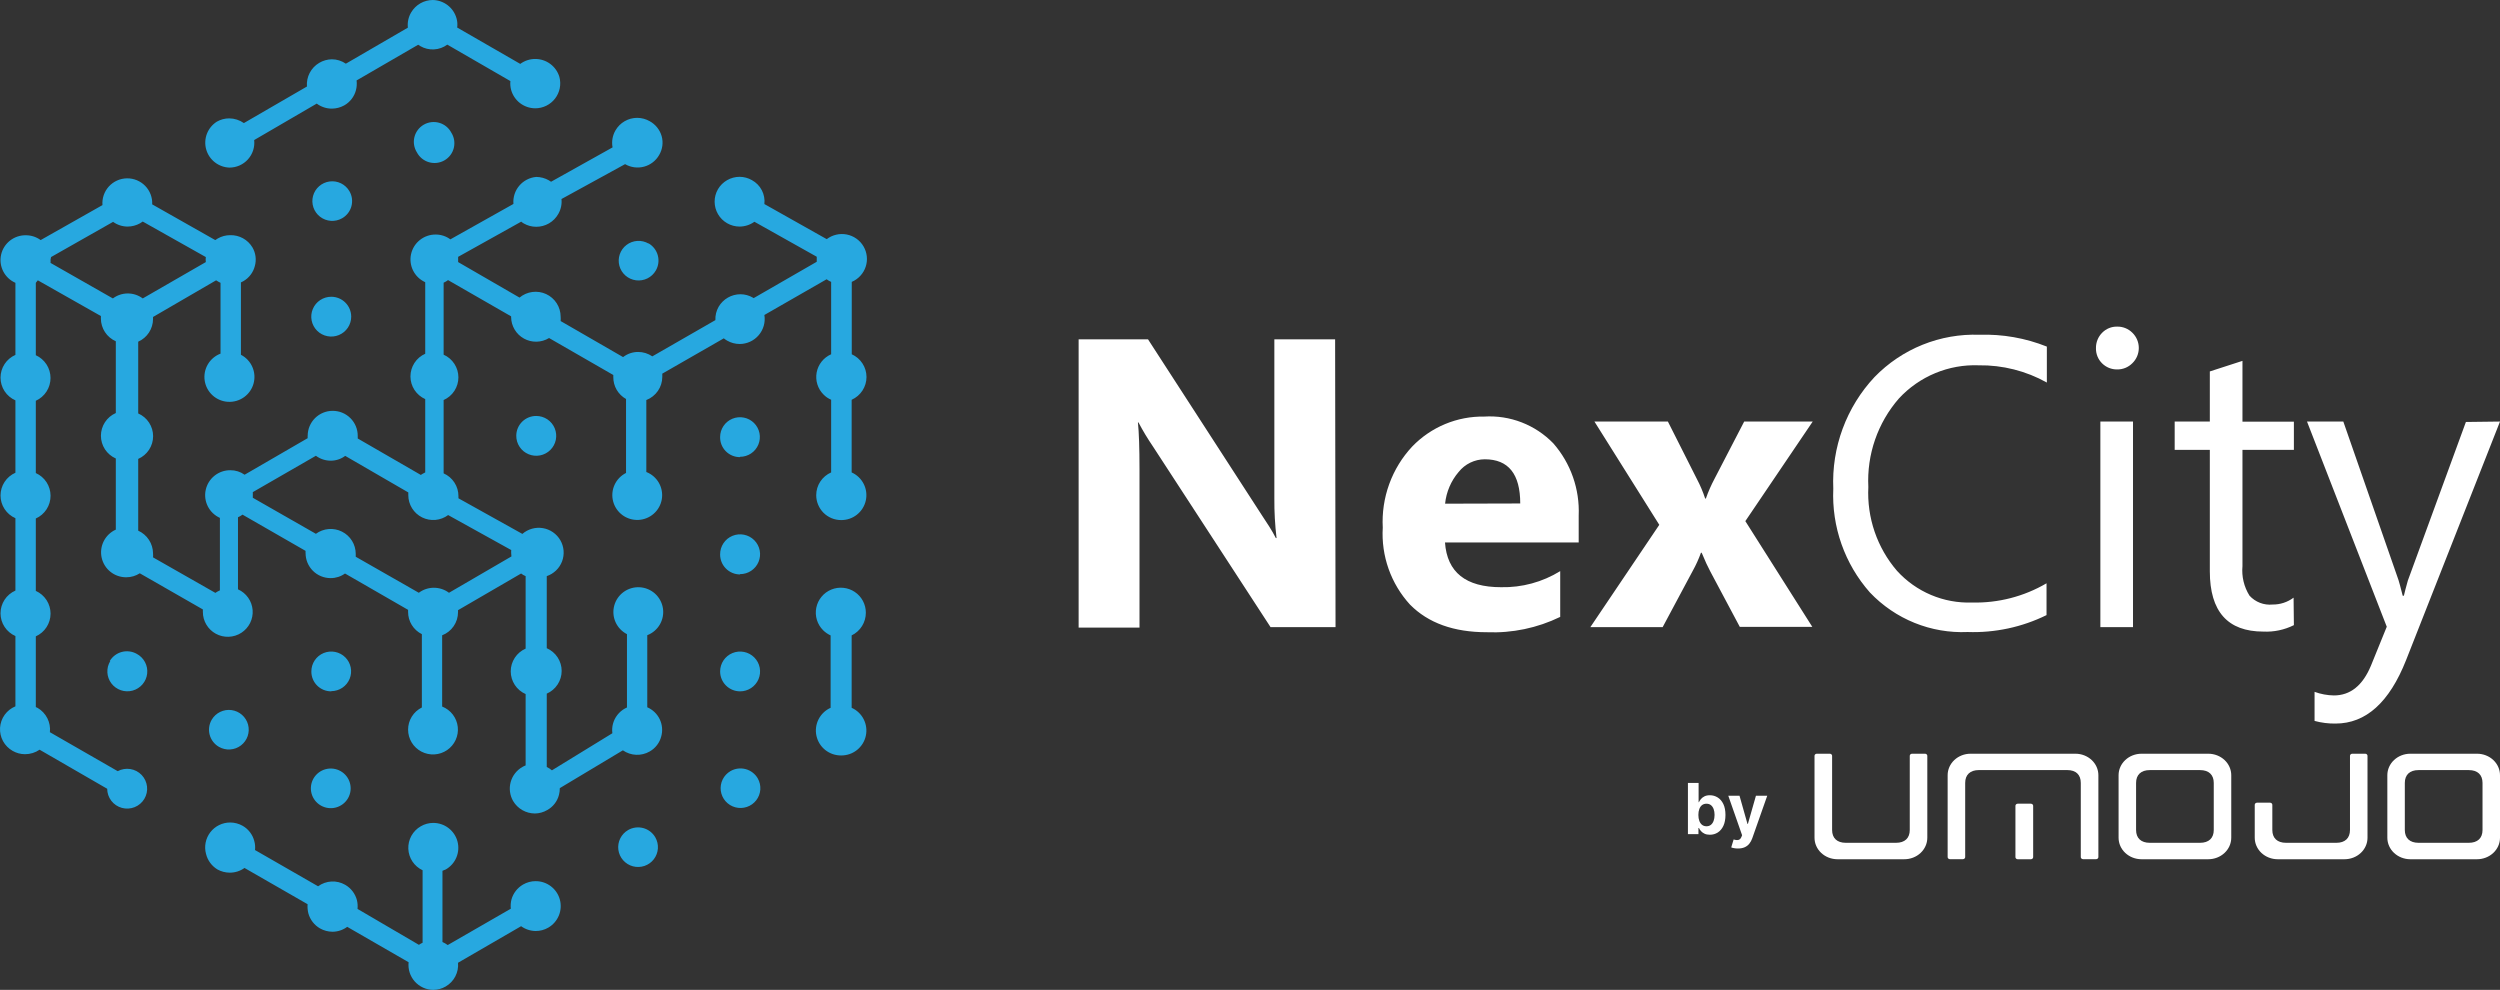 <svg width="346" height="137" viewBox="0 0 346 137" fill="none" xmlns="http://www.w3.org/2000/svg">
<rect x="0" y="0" width="346" height="137" fill="#333333" stroke="none"/>
<path d="M342.826 104.315H333.585C332.743 104.315 331.935 104.628 331.339 105.186C330.743 105.743 330.408 106.499 330.408 107.288V115.946C330.409 116.734 330.744 117.49 331.34 118.047C331.935 118.604 332.743 118.918 333.585 118.919H342.826C343.668 118.918 344.475 118.604 345.07 118.047C345.666 117.489 346 116.734 346 115.946V107.288C346 106.897 345.919 106.511 345.759 106.15C345.6 105.79 345.366 105.462 345.071 105.186C344.777 104.91 344.427 104.691 344.041 104.541C343.656 104.392 343.243 104.315 342.826 104.315ZM343.581 114.87C343.581 116.001 342.895 116.644 341.682 116.644H334.726C333.516 116.644 332.827 116.001 332.827 114.87V108.358C332.827 107.226 333.516 106.581 334.726 106.581H341.682C342.895 106.581 343.581 107.226 343.581 108.358V114.87ZM305.629 104.315H296.385C295.543 104.316 294.736 104.629 294.141 105.187C293.545 105.744 293.211 106.5 293.211 107.288V115.946C293.211 116.734 293.545 117.489 294.141 118.047C294.736 118.604 295.543 118.918 296.385 118.919H305.629C306.471 118.918 307.279 118.604 307.875 118.047C308.47 117.49 308.805 116.734 308.806 115.946V107.288C308.806 106.499 308.471 105.743 307.876 105.186C307.28 104.628 306.471 104.315 305.629 104.315ZM306.384 114.87C306.384 116.001 305.698 116.644 304.485 116.644H297.529C296.319 116.644 295.633 116.001 295.633 114.87V108.358C295.633 107.226 296.319 106.581 297.529 106.581H304.485C305.698 106.581 306.384 107.226 306.384 108.358V114.87ZM327.356 104.315H325.551C325.468 104.315 325.388 104.346 325.33 104.401C325.271 104.456 325.238 104.53 325.238 104.608V114.87C325.238 116.001 324.552 116.644 323.358 116.644H316.389C315.176 116.644 314.49 116.001 314.49 114.87V111.387C314.49 111.309 314.457 111.234 314.398 111.179C314.34 111.124 314.26 111.093 314.177 111.093H312.369C312.286 111.093 312.206 111.124 312.147 111.179C312.089 111.234 312.056 111.309 312.056 111.387V115.946C312.056 116.734 312.39 117.489 312.985 118.047C313.58 118.604 314.388 118.918 315.23 118.919H324.47C324.889 118.92 325.303 118.845 325.69 118.696C326.078 118.547 326.429 118.329 326.726 118.052C327.023 117.776 327.258 117.448 327.419 117.086C327.58 116.725 327.663 116.337 327.663 115.946V104.605C327.662 104.529 327.63 104.456 327.573 104.402C327.515 104.347 327.438 104.316 327.356 104.315ZM266.43 104.315H264.625C264.542 104.315 264.462 104.346 264.403 104.401C264.344 104.456 264.311 104.53 264.311 104.608V114.87C264.311 116.001 263.622 116.644 262.413 116.644H255.459C254.253 116.644 253.564 116.001 253.564 114.87V104.608C253.564 104.53 253.531 104.456 253.472 104.401C253.413 104.346 253.333 104.315 253.25 104.315H251.442C251.359 104.315 251.28 104.346 251.221 104.401C251.162 104.456 251.129 104.53 251.129 104.608V115.946C251.129 116.734 251.463 117.489 252.059 118.047C252.654 118.604 253.461 118.918 254.303 118.919H263.544C263.962 118.921 264.377 118.845 264.765 118.697C265.152 118.548 265.505 118.33 265.802 118.053C266.099 117.777 266.334 117.449 266.495 117.087C266.656 116.725 266.739 116.338 266.74 115.946V104.605C266.739 104.528 266.706 104.455 266.648 104.401C266.59 104.346 266.512 104.315 266.43 104.315ZM269.861 118.91H271.669C271.752 118.91 271.831 118.879 271.89 118.824C271.949 118.769 271.982 118.695 271.982 118.617V108.355C271.982 107.223 272.671 106.578 273.881 106.578H286.101C287.314 106.578 287.981 107.223 287.981 108.355V118.617C287.981 118.695 288.014 118.769 288.073 118.824C288.132 118.879 288.212 118.91 288.295 118.91H290.103C290.186 118.91 290.265 118.879 290.324 118.824C290.383 118.769 290.416 118.695 290.416 118.617V107.288C290.416 106.5 290.082 105.744 289.487 105.187C288.891 104.629 288.084 104.316 287.242 104.315H272.731C272.314 104.314 271.9 104.391 271.515 104.54C271.129 104.69 270.778 104.909 270.483 105.185C270.188 105.461 269.954 105.789 269.795 106.15C269.635 106.51 269.553 106.897 269.554 107.288V118.623C269.555 118.698 269.588 118.771 269.645 118.824C269.703 118.878 269.78 118.908 269.861 118.91Z" fill="white"/>
<path d="M281.074 111.232H279.252C279.168 111.232 279.088 111.263 279.029 111.317C278.969 111.372 278.936 111.445 278.936 111.522V118.629C278.936 118.706 278.969 118.779 279.029 118.834C279.088 118.888 279.168 118.919 279.252 118.919H281.074C281.158 118.919 281.238 118.888 281.297 118.834C281.356 118.779 281.39 118.706 281.39 118.629V111.517C281.388 111.441 281.354 111.368 281.295 111.315C281.236 111.262 281.156 111.232 281.074 111.232Z" fill="white"/>
<path d="M233.609 115.442V108.361H235.087V111.023H235.132C235.196 110.88 235.29 110.735 235.413 110.587C235.538 110.438 235.699 110.313 235.898 110.214C236.099 110.113 236.349 110.062 236.647 110.062C237.036 110.062 237.394 110.163 237.722 110.366C238.051 110.567 238.313 110.87 238.51 111.275C238.706 111.679 238.804 112.185 238.804 112.793C238.804 113.386 238.708 113.886 238.517 114.294C238.327 114.699 238.068 115.007 237.74 115.217C237.414 115.424 237.048 115.528 236.644 115.528C236.357 115.528 236.113 115.481 235.912 115.386C235.713 115.292 235.55 115.173 235.423 115.03C235.296 114.885 235.199 114.739 235.132 114.591H235.066V115.442H233.609ZM235.055 112.786C235.055 113.102 235.099 113.378 235.187 113.613C235.275 113.848 235.402 114.031 235.569 114.162C235.735 114.291 235.938 114.356 236.176 114.356C236.416 114.356 236.62 114.29 236.786 114.159C236.952 114.025 237.079 113.841 237.164 113.606C237.252 113.368 237.296 113.095 237.296 112.786C237.296 112.48 237.253 112.21 237.168 111.977C237.082 111.745 236.956 111.562 236.79 111.431C236.623 111.3 236.418 111.234 236.176 111.234C235.935 111.234 235.732 111.297 235.565 111.424C235.401 111.551 235.275 111.731 235.187 111.963C235.099 112.196 235.055 112.471 235.055 112.786Z" fill="white"/>
<path d="M240.531 117.433C240.343 117.433 240.168 117.418 240.004 117.388C239.842 117.36 239.708 117.325 239.601 117.281L239.934 116.182C240.108 116.235 240.264 116.263 240.402 116.268C240.543 116.273 240.665 116.24 240.767 116.171C240.871 116.102 240.955 115.984 241.02 115.818L241.106 115.594L239.195 110.131H240.749L241.852 114.031H241.908L243.021 110.131H244.585L242.514 116.016C242.415 116.301 242.28 116.55 242.109 116.762C241.94 116.977 241.726 117.142 241.467 117.257C241.208 117.374 240.896 117.433 240.531 117.433Z" fill="white"/>
<path d="M62.46 18.354C62.658 18.666 62.791 19.014 62.851 19.378C62.91 19.743 62.895 20.115 62.807 20.474C62.718 20.832 62.558 21.169 62.336 21.465C62.113 21.76 61.833 22.007 61.513 22.192C61.192 22.377 60.837 22.495 60.469 22.54C60.101 22.584 59.728 22.554 59.372 22.452C59.016 22.349 58.685 22.176 58.398 21.943C58.111 21.709 57.874 21.421 57.702 21.094C57.504 20.782 57.371 20.433 57.311 20.069C57.251 19.704 57.266 19.332 57.355 18.974C57.443 18.615 57.603 18.278 57.826 17.983C58.048 17.688 58.328 17.44 58.649 17.255C58.97 17.071 59.325 16.952 59.692 16.908C60.06 16.863 60.433 16.893 60.789 16.995C61.145 17.098 61.477 17.271 61.764 17.505C62.051 17.738 62.288 18.027 62.46 18.354ZM48.36 26.458C48.088 25.99 47.683 25.612 47.196 25.373C46.709 25.134 46.161 25.044 45.623 25.115C45.084 25.185 44.579 25.413 44.17 25.769C43.762 26.125 43.468 26.594 43.326 27.117C43.184 27.639 43.201 28.191 43.374 28.704C43.547 29.217 43.869 29.667 44.298 29.998C44.727 30.33 45.246 30.527 45.787 30.565C46.329 30.603 46.87 30.48 47.342 30.212C47.657 30.034 47.934 29.794 48.156 29.508C48.378 29.222 48.541 28.895 48.636 28.546C48.73 28.197 48.755 27.833 48.708 27.475C48.66 27.116 48.542 26.77 48.36 26.458ZM89.756 33.706C89.285 33.435 88.744 33.308 88.201 33.343C87.658 33.378 87.138 33.573 86.706 33.902C86.274 34.232 85.95 34.682 85.775 35.195C85.6 35.708 85.581 36.262 85.722 36.785C85.862 37.309 86.156 37.779 86.564 38.137C86.973 38.495 87.48 38.723 88.019 38.794C88.558 38.865 89.107 38.775 89.595 38.535C90.083 38.295 90.488 37.916 90.76 37.447C90.943 37.134 91.062 36.788 91.111 36.429C91.159 36.07 91.136 35.705 91.043 35.355C90.95 35.004 90.788 34.676 90.567 34.388C90.347 34.1 90.071 33.859 89.756 33.677V33.706ZM102.415 95.683C102.963 95.685 103.499 95.526 103.955 95.225C104.412 94.924 104.768 94.495 104.98 93.992C105.191 93.489 105.248 92.935 105.143 92.4C105.038 91.864 104.776 91.372 104.39 90.986C104.004 90.599 103.511 90.335 102.974 90.228C102.438 90.12 101.881 90.174 101.375 90.382C100.869 90.59 100.437 90.943 100.132 91.396C99.828 91.85 99.665 92.383 99.665 92.928C99.665 93.656 99.954 94.355 100.47 94.871C100.985 95.387 101.685 95.679 102.415 95.683ZM102.415 79.46C102.963 79.463 103.499 79.304 103.955 79.003C104.412 78.702 104.768 78.273 104.98 77.77C105.191 77.267 105.248 76.712 105.143 76.177C105.038 75.642 104.776 75.15 104.39 74.763C104.004 74.376 103.511 74.112 102.974 74.005C102.438 73.898 101.881 73.951 101.375 74.159C100.869 74.367 100.437 74.72 100.132 75.174C99.828 75.627 99.665 76.16 99.665 76.706C99.659 77.071 99.727 77.434 99.863 77.773C99.999 78.112 100.202 78.421 100.459 78.681C100.717 78.942 101.023 79.149 101.362 79.29C101.7 79.431 102.063 79.504 102.43 79.504L102.415 79.46ZM102.415 63.223C102.959 63.223 103.491 63.062 103.943 62.761C104.395 62.46 104.748 62.032 104.956 61.532C105.164 61.031 105.218 60.48 105.112 59.948C105.006 59.417 104.744 58.929 104.36 58.545C103.975 58.162 103.485 57.901 102.952 57.796C102.418 57.69 101.865 57.744 101.363 57.952C100.86 58.159 100.431 58.51 100.129 58.961C99.826 59.411 99.665 59.941 99.665 60.483C99.657 60.848 99.723 61.211 99.859 61.551C99.995 61.89 100.198 62.199 100.456 62.458C100.714 62.718 101.021 62.923 101.36 63.062C101.699 63.201 102.063 63.27 102.43 63.267L102.415 63.223ZM86.933 114.877C86.462 115.148 86.082 115.552 85.841 116.038C85.601 116.524 85.51 117.071 85.581 117.608C85.652 118.146 85.882 118.65 86.241 119.058C86.6 119.465 87.072 119.757 87.597 119.897C88.123 120.037 88.678 120.019 89.194 119.844C89.709 119.67 90.16 119.347 90.491 118.917C90.822 118.486 91.017 117.968 91.052 117.427C91.087 116.886 90.96 116.346 90.688 115.877C90.322 115.249 89.722 114.791 89.018 114.603C88.314 114.416 87.565 114.514 86.933 114.877ZM101.106 106.715C100.636 106.986 100.257 107.39 100.017 107.875C99.777 108.361 99.687 108.906 99.758 109.443C99.829 109.979 100.057 110.483 100.415 110.89C100.772 111.297 101.243 111.59 101.767 111.731C102.291 111.872 102.846 111.855 103.36 111.683C103.875 111.511 104.327 111.19 104.659 110.763C104.992 110.335 105.189 109.818 105.228 109.279C105.266 108.739 105.143 108.2 104.874 107.73C104.509 107.098 103.907 106.637 103.2 106.446C102.494 106.256 101.741 106.353 101.106 106.715ZM15.258 91.493C14.971 91.964 14.833 92.51 14.861 93.061C14.889 93.611 15.082 94.141 15.415 94.581C15.748 95.021 16.206 95.351 16.73 95.529C17.253 95.707 17.818 95.724 18.352 95.579C18.885 95.433 19.363 95.131 19.722 94.712C20.082 94.293 20.307 93.777 20.369 93.229C20.431 92.681 20.326 92.128 20.069 91.64C19.811 91.152 19.413 90.752 18.925 90.493C18.294 90.138 17.549 90.044 16.85 90.231C16.151 90.418 15.553 90.871 15.185 91.493H15.258ZM30.303 103.366C30.774 103.636 31.315 103.761 31.857 103.725C32.399 103.69 32.918 103.495 33.349 103.165C33.78 102.836 34.103 102.386 34.279 101.874C34.453 101.362 34.472 100.809 34.332 100.286C34.193 99.763 33.9 99.293 33.493 98.935C33.085 98.577 32.58 98.348 32.042 98.276C31.503 98.204 30.956 98.292 30.468 98.53C29.979 98.767 29.573 99.144 29.299 99.611C29.117 99.923 28.998 100.268 28.95 100.626C28.901 100.984 28.924 101.348 29.018 101.697C29.111 102.046 29.273 102.373 29.493 102.659C29.714 102.946 29.989 103.186 30.303 103.366ZM44.403 111.485C45.035 111.848 45.787 111.946 46.493 111.757C46.842 111.663 47.169 111.502 47.456 111.283C47.743 111.063 47.983 110.789 48.164 110.477C48.344 110.165 48.462 109.82 48.508 109.463C48.555 109.106 48.531 108.743 48.437 108.395C48.343 108.047 48.182 107.72 47.961 107.435C47.741 107.149 47.466 106.909 47.153 106.73C46.52 106.366 45.768 106.268 45.063 106.457C44.357 106.646 43.756 107.107 43.391 107.737C43.027 108.368 42.928 109.117 43.118 109.82C43.308 110.522 43.77 111.121 44.403 111.485ZM71.452 60.309C71.449 60.854 71.609 61.388 71.911 61.843C72.213 62.298 72.644 62.653 73.148 62.864C73.653 63.075 74.21 63.132 74.747 63.027C75.284 62.922 75.778 62.661 76.166 62.276C76.554 61.892 76.819 61.401 76.927 60.866C77.035 60.331 76.981 59.777 76.772 59.273C76.563 58.769 76.209 58.338 75.754 58.034C75.299 57.731 74.764 57.569 74.216 57.569C73.854 57.567 73.495 57.637 73.16 57.773C72.824 57.91 72.519 58.112 72.263 58.366C72.006 58.621 71.802 58.924 71.663 59.257C71.523 59.59 71.452 59.948 71.452 60.309ZM45.858 41.071C45.31 41.068 44.773 41.228 44.316 41.529C43.859 41.831 43.503 42.261 43.292 42.765C43.081 43.269 43.025 43.824 43.131 44.359C43.237 44.895 43.501 45.387 43.888 45.773C44.276 46.159 44.77 46.422 45.307 46.528C45.845 46.634 46.402 46.578 46.908 46.367C47.414 46.157 47.845 45.802 48.148 45.347C48.45 44.892 48.611 44.357 48.608 43.811C48.604 43.086 48.313 42.391 47.798 41.878C47.283 41.365 46.586 41.075 45.858 41.071ZM45.858 95.654C46.401 95.651 46.931 95.488 47.382 95.185C47.832 94.882 48.182 94.453 48.388 93.952C48.594 93.451 48.646 92.901 48.538 92.37C48.431 91.84 48.168 91.353 47.783 90.971C47.397 90.589 46.907 90.33 46.374 90.225C45.841 90.121 45.289 90.176 44.787 90.383C44.286 90.591 43.857 90.942 43.556 91.393C43.254 91.843 43.093 92.372 43.093 92.913C43.087 93.278 43.155 93.639 43.291 93.977C43.428 94.314 43.631 94.621 43.889 94.879C44.147 95.138 44.454 95.341 44.792 95.48C45.13 95.617 45.492 95.686 45.858 95.683V95.654ZM31.744 23.196C32.229 23.197 32.709 23.096 33.153 22.899C33.596 22.702 33.992 22.415 34.317 22.055C34.641 21.695 34.885 21.271 35.033 20.81C35.182 20.35 35.231 19.864 35.178 19.383L43.835 14.338C44.439 14.791 45.175 15.036 45.93 15.034C46.532 15.031 47.122 14.876 47.647 14.584C48.044 14.359 48.391 14.057 48.668 13.696C48.946 13.335 49.148 12.922 49.263 12.482C49.378 12.043 49.408 11.585 49.35 11.134L57.876 6.19L58.167 6.379C58.742 6.715 59.403 6.875 60.068 6.838C60.733 6.802 61.372 6.572 61.907 6.176L70.637 11.221C70.599 11.63 70.633 12.042 70.739 12.439C70.939 13.168 71.373 13.812 71.974 14.273C72.576 14.733 73.312 14.985 74.071 14.99C74.603 14.991 75.128 14.869 75.605 14.635C76.082 14.4 76.499 14.06 76.822 13.639C77.146 13.219 77.368 12.729 77.471 12.209C77.575 11.689 77.556 11.153 77.418 10.641C77.204 9.923 76.762 9.293 76.159 8.846C75.555 8.399 74.823 8.159 74.071 8.162C73.326 8.161 72.602 8.4 72.005 8.843L63.275 3.813C63.333 3.391 63.303 2.962 63.187 2.552C62.989 1.829 62.562 1.19 61.969 0.731C61.376 0.271 60.65 0.014 59.899 0C59.291 0.002 58.695 0.162 58.169 0.465C57.644 0.767 57.206 1.202 56.901 1.725C56.526 2.359 56.368 3.096 56.45 3.827L47.866 8.814C47.294 8.417 46.613 8.205 45.916 8.206C45.306 8.217 44.709 8.387 44.184 8.698C43.62 9.029 43.16 9.512 42.859 10.092C42.558 10.672 42.427 11.324 42.482 11.975L33.752 17.034C33.16 16.617 32.454 16.39 31.729 16.382C31.121 16.381 30.523 16.541 29.998 16.846C29.378 17.243 28.901 17.827 28.637 18.513C28.374 19.199 28.337 19.951 28.531 20.659C28.726 21.368 29.143 21.996 29.721 22.452C30.298 22.908 31.007 23.169 31.744 23.196ZM117.868 87.941V97.959C118.593 98.284 119.183 98.848 119.54 99.555C119.897 100.263 119.999 101.072 119.828 101.845C119.657 102.619 119.225 103.311 118.603 103.804C117.981 104.297 117.208 104.562 116.413 104.555C115.618 104.562 114.844 104.297 114.222 103.804C113.601 103.311 113.168 102.619 112.997 101.845C112.827 101.072 112.928 100.263 113.285 99.555C113.642 98.848 114.233 98.284 114.958 97.959V87.941C114.574 87.767 114.224 87.527 113.925 87.231C113.521 86.83 113.223 86.335 113.056 85.792C112.89 85.249 112.861 84.673 112.972 84.116C113.083 83.559 113.33 83.037 113.692 82.598C114.053 82.159 114.518 81.816 115.045 81.598C115.572 81.381 116.144 81.297 116.712 81.353C117.279 81.409 117.823 81.604 118.297 81.92C118.771 82.237 119.159 82.665 119.426 83.166C119.694 83.667 119.833 84.227 119.832 84.795C119.835 85.451 119.653 86.094 119.305 86.65C118.958 87.207 118.459 87.654 117.868 87.941ZM117.868 55.365V65.383C118.593 65.708 119.183 66.272 119.54 66.98C119.897 67.688 119.999 68.496 119.828 69.27C119.657 70.043 119.225 70.735 118.603 71.228C117.981 71.722 117.208 71.987 116.413 71.979C115.958 71.979 115.508 71.889 115.089 71.715C114.669 71.541 114.288 71.286 113.968 70.965C113.326 70.315 112.966 69.441 112.964 68.529C112.965 67.861 113.16 67.208 113.527 66.65C113.894 66.091 114.416 65.651 115.03 65.383V55.322C114.637 55.157 114.281 54.916 113.983 54.611C113.585 54.217 113.289 53.731 113.123 53.197C112.956 52.662 112.923 52.095 113.026 51.545C113.129 50.995 113.366 50.478 113.715 50.04C114.064 49.602 114.516 49.255 115.03 49.03V39.012C114.808 38.918 114.597 38.796 114.405 38.65L105.791 43.593C105.871 44.088 105.842 44.593 105.707 45.075C105.572 45.557 105.334 46.004 105.009 46.386C104.684 46.768 104.28 47.075 103.825 47.286C103.37 47.497 102.874 47.607 102.372 47.609C101.764 47.607 101.167 47.447 100.64 47.145C100.476 47.053 100.32 46.946 100.174 46.827L91.662 51.712V52.161C91.66 52.855 91.447 53.532 91.053 54.103C90.658 54.675 90.1 55.115 89.451 55.365V65.325C90.186 65.612 90.8 66.142 91.191 66.826C91.581 67.51 91.724 68.307 91.596 69.083C91.468 69.859 91.076 70.569 90.485 71.091C89.895 71.615 89.143 71.92 88.354 71.957C87.565 71.993 86.787 71.759 86.151 71.293C85.515 70.827 85.058 70.157 84.858 69.396C84.657 68.635 84.725 67.828 85.05 67.111C85.375 66.394 85.937 65.809 86.642 65.456V55.22C86.103 54.919 85.656 54.479 85.346 53.946C85.036 53.413 84.876 52.806 84.882 52.191C84.875 52.094 84.875 51.997 84.882 51.901L75.992 46.783C75.471 47.101 74.875 47.276 74.264 47.29C73.654 47.304 73.05 47.155 72.516 46.86C71.982 46.566 71.536 46.135 71.224 45.611C70.911 45.088 70.744 44.492 70.739 43.883V43.782L62.009 38.766C61.819 38.909 61.614 39.03 61.398 39.128V49.088C62.007 49.358 62.524 49.798 62.887 50.356C63.25 50.913 63.443 51.563 63.443 52.227C63.443 52.891 63.25 53.541 62.887 54.098C62.524 54.655 62.007 55.095 61.398 55.365V65.513C62.009 65.783 62.528 66.224 62.892 66.783C63.257 67.341 63.45 67.993 63.449 68.659V68.964L72.296 73.893C72.68 73.559 73.133 73.314 73.623 73.176C74.114 73.038 74.629 73.009 75.131 73.093C75.634 73.177 76.112 73.37 76.53 73.66C76.948 73.949 77.297 74.328 77.552 74.768C77.806 75.208 77.959 75.698 78 76.204C78.041 76.71 77.969 77.219 77.79 77.694C77.61 78.169 77.327 78.599 76.96 78.952C76.594 79.305 76.154 79.572 75.671 79.736V89.71C76.285 89.978 76.806 90.418 77.172 90.977C77.538 91.535 77.734 92.188 77.734 92.856C77.734 93.523 77.538 94.176 77.172 94.734C76.806 95.293 76.285 95.733 75.671 96.001V106.15C75.929 106.271 76.169 106.428 76.385 106.614L84.751 101.481C84.693 101.04 84.723 100.592 84.838 100.162C84.956 99.725 85.16 99.316 85.437 98.958C85.714 98.6 86.059 98.299 86.453 98.075C86.554 98.01 86.661 97.957 86.773 97.915V87.767C86.07 87.409 85.511 86.822 85.19 86.103C84.869 85.384 84.805 84.577 85.01 83.817C85.214 83.057 85.674 82.39 86.313 81.927C86.951 81.465 87.73 81.234 88.519 81.275C89.308 81.316 90.058 81.625 90.646 82.151C91.233 82.677 91.621 83.388 91.746 84.165C91.87 84.942 91.723 85.738 91.329 86.42C90.936 87.102 90.319 87.629 89.582 87.912V97.886C90.338 98.213 90.949 98.801 91.305 99.541C91.66 100.282 91.736 101.125 91.517 101.916C91.404 102.354 91.205 102.764 90.93 103.122C90.655 103.481 90.31 103.781 89.916 104.004C89.347 104.333 88.695 104.493 88.038 104.464C87.38 104.436 86.745 104.221 86.206 103.845L77.476 109.078C77.481 109.396 77.442 109.713 77.359 110.02C77.246 110.459 77.044 110.87 76.767 111.229C76.489 111.588 76.141 111.887 75.744 112.108C75.224 112.415 74.632 112.58 74.027 112.586C73.418 112.584 72.82 112.424 72.292 112.122C71.764 111.819 71.324 111.385 71.015 110.861C70.789 110.468 70.642 110.034 70.584 109.585C70.526 109.135 70.557 108.679 70.676 108.241C70.795 107.804 70.999 107.394 71.277 107.035C71.555 106.676 71.901 106.375 72.296 106.15C72.439 106.063 72.59 105.99 72.747 105.932V96.059C72.134 95.791 71.612 95.351 71.246 94.792C70.88 94.234 70.685 93.581 70.685 92.913C70.685 92.246 70.88 91.594 71.246 91.035C71.612 90.476 72.134 90.036 72.747 89.768V79.736C72.521 79.646 72.31 79.524 72.121 79.373L63.391 84.447V84.722C63.391 85.415 63.182 86.091 62.79 86.663C62.398 87.235 61.841 87.675 61.194 87.927V97.785C61.777 98.014 62.286 98.397 62.667 98.893C63.047 99.388 63.285 99.978 63.355 100.599C63.425 101.219 63.323 101.847 63.062 102.414C62.8 102.982 62.389 103.467 61.871 103.819C61.353 104.171 60.749 104.376 60.124 104.411C59.498 104.446 58.875 104.311 58.32 104.02C57.766 103.729 57.302 103.293 56.977 102.759C56.653 102.225 56.481 101.613 56.48 100.989C56.478 100.35 56.655 99.724 56.992 99.181C57.329 98.638 57.812 98.199 58.386 97.915V87.767C57.812 87.483 57.329 87.044 56.992 86.501C56.655 85.958 56.478 85.332 56.48 84.694V84.404L47.749 79.373C47.17 79.792 46.471 80.015 45.756 80.011C45.301 80.011 44.851 79.922 44.431 79.748C44.011 79.575 43.629 79.321 43.307 79C42.986 78.68 42.73 78.3 42.556 77.881C42.382 77.462 42.293 77.014 42.293 76.561C42.279 76.455 42.279 76.347 42.293 76.242L33.563 71.225C33.37 71.372 33.16 71.493 32.937 71.588V81.562C33.503 81.815 33.99 82.216 34.347 82.721C34.703 83.227 34.917 83.819 34.964 84.436C35.011 85.052 34.891 85.669 34.615 86.223C34.34 86.777 33.919 87.246 33.398 87.582C32.877 87.918 32.275 88.107 31.655 88.13C31.035 88.154 30.42 88.01 29.876 87.714C29.331 87.418 28.876 86.982 28.56 86.45C28.243 85.918 28.076 85.312 28.077 84.694C28.07 84.578 28.07 84.462 28.077 84.346L19.347 79.344C18.793 79.703 18.146 79.895 17.484 79.895C16.689 79.903 15.916 79.637 15.294 79.144C14.672 78.65 14.24 77.959 14.069 77.185C13.898 76.412 14 75.603 14.357 74.895C14.714 74.188 15.305 73.624 16.029 73.299V63.455C15.416 63.187 14.895 62.746 14.528 62.188C14.162 61.629 13.967 60.976 13.967 60.309C13.967 59.642 14.162 58.989 14.528 58.43C14.895 57.872 15.416 57.431 16.029 57.163V47.232C15.416 46.963 14.895 46.523 14.528 45.964C14.162 45.406 13.965 44.754 13.963 44.087C13.956 43.971 13.956 43.854 13.963 43.739L5.233 38.795C5.147 38.916 5.055 39.032 4.956 39.143V49.16C5.564 49.436 6.079 49.88 6.44 50.439C6.801 50.998 6.992 51.649 6.992 52.314C6.992 52.978 6.801 53.629 6.44 54.188C6.079 54.748 5.564 55.191 4.956 55.467V65.47C5.565 65.743 6.081 66.185 6.443 66.743C6.805 67.301 6.997 67.951 6.997 68.616C6.997 69.281 6.805 69.931 6.443 70.489C6.081 71.047 5.565 71.489 4.956 71.762V81.78C5.565 82.052 6.081 82.495 6.443 83.053C6.805 83.611 6.997 84.261 6.997 84.925C6.997 85.59 6.805 86.24 6.443 86.798C6.081 87.356 5.565 87.799 4.956 88.071V97.857L5.204 97.973C5.783 98.31 6.252 98.807 6.554 99.404C6.856 100.001 6.978 100.672 6.906 101.337L16.291 106.73C16.824 106.444 17.435 106.341 18.033 106.435C18.63 106.529 19.18 106.815 19.598 107.25C20.016 107.686 20.279 108.245 20.348 108.844C20.416 109.442 20.286 110.047 19.976 110.564C19.667 111.082 19.196 111.484 18.635 111.71C18.075 111.935 17.455 111.971 16.872 111.813C16.289 111.654 15.774 111.309 15.406 110.831C15.039 110.353 14.838 109.767 14.836 109.165L5.48 103.758C4.886 104.166 4.18 104.384 3.458 104.381C2.854 104.38 2.262 104.22 1.741 103.917C1.18 103.598 0.72 103.129 0.413 102.563C0.107 101.997 -0.034 101.356 0.007 100.714C0.048 100.072 0.269 99.454 0.645 98.931C1.021 98.408 1.537 98.001 2.134 97.756V88.028C1.521 87.76 0.999 87.319 0.633 86.761C0.267 86.202 0.072 85.549 0.072 84.882C0.072 84.215 0.267 83.562 0.633 83.003C0.999 82.445 1.521 82.004 2.134 81.736V71.718C1.521 71.45 0.999 71.01 0.633 70.451C0.267 69.892 0.072 69.24 0.072 68.573C0.072 67.905 0.267 67.252 0.633 66.694C0.999 66.135 1.521 65.695 2.134 65.427V55.409C1.521 55.141 0.999 54.7 0.633 54.142C0.267 53.583 0.072 52.93 0.072 52.263C0.072 51.596 0.267 50.943 0.633 50.384C0.999 49.826 1.521 49.385 2.134 49.117V39.143C1.403 38.824 0.806 38.262 0.445 37.553C0.083 36.845 -0.021 36.033 0.151 35.257C0.322 34.481 0.759 33.788 1.386 33.296C2.013 32.805 2.791 32.545 3.589 32.561C4.322 32.56 5.036 32.794 5.626 33.228L14.181 28.386C14.145 27.918 14.205 27.447 14.357 27.003C14.51 26.559 14.753 26.151 15.07 25.804C15.388 25.457 15.773 25.178 16.203 24.985C16.632 24.792 17.097 24.689 17.568 24.682C18.04 24.675 18.507 24.765 18.942 24.945C19.377 25.125 19.771 25.392 20.099 25.73C20.426 26.067 20.681 26.468 20.847 26.907C21.013 27.347 21.087 27.815 21.064 28.284L29.794 33.228C29.899 33.145 30.011 33.073 30.129 33.011C30.654 32.706 31.252 32.546 31.86 32.547C32.475 32.531 33.084 32.679 33.623 32.974C34.163 33.27 34.614 33.702 34.93 34.228C35.16 34.618 35.308 35.05 35.366 35.499C35.423 35.947 35.389 36.403 35.265 36.838C35.151 37.274 34.951 37.684 34.676 38.042C34.401 38.401 34.057 38.701 33.664 38.925L33.344 39.085V49.102C34.049 49.465 34.607 50.058 34.925 50.782C35.244 51.505 35.303 52.316 35.094 53.078C34.885 53.84 34.42 54.507 33.776 54.968C33.133 55.43 32.35 55.657 31.558 55.612C30.766 55.568 30.014 55.254 29.427 54.723C28.84 54.192 28.453 53.476 28.332 52.696C28.21 51.915 28.362 51.116 28.76 50.433C29.159 49.75 29.78 49.224 30.521 48.943V39.143C30.31 39.041 30.106 38.925 29.91 38.795L21.18 43.869V44.144C21.179 44.81 20.985 45.461 20.621 46.02C20.257 46.578 19.739 47.019 19.129 47.29V57.221C19.742 57.489 20.263 57.93 20.629 58.488C20.995 59.047 21.191 59.7 21.191 60.367C21.191 61.034 20.995 61.687 20.629 62.246C20.263 62.804 19.742 63.245 19.129 63.513V73.444C19.736 73.718 20.253 74.16 20.616 74.718C20.98 75.275 21.176 75.925 21.18 76.59C21.195 76.773 21.195 76.957 21.18 77.14L29.809 82.055C30.004 81.917 30.214 81.8 30.434 81.707V71.675C29.709 71.35 29.119 70.786 28.762 70.078C28.405 69.37 28.303 68.562 28.474 67.788C28.645 67.015 29.077 66.323 29.699 65.83C30.321 65.336 31.094 65.071 31.889 65.079C32.593 65.076 33.281 65.294 33.854 65.702L42.584 60.642C42.569 60.532 42.569 60.42 42.584 60.309C42.584 59.394 42.949 58.516 43.598 57.869C44.248 57.222 45.128 56.859 46.047 56.859C46.965 56.859 47.846 57.222 48.496 57.869C49.145 58.516 49.51 59.394 49.51 60.309C49.517 60.434 49.517 60.56 49.51 60.686L58.24 65.731C58.435 65.601 58.64 65.485 58.851 65.383V55.235C58.242 54.965 57.725 54.524 57.362 53.967C56.999 53.41 56.806 52.76 56.806 52.096C56.806 51.432 56.999 50.782 57.362 50.225C57.725 49.668 58.242 49.228 58.851 48.958V39.056C58.126 38.731 57.536 38.167 57.179 37.459C56.822 36.751 56.72 35.943 56.891 35.169C57.062 34.395 57.494 33.704 58.116 33.211C58.738 32.717 59.511 32.452 60.306 32.46C61.035 32.459 61.745 32.693 62.329 33.127L71.059 28.226C70.982 27.314 71.271 26.408 71.863 25.707C72.455 25.006 73.301 24.567 74.216 24.486C74.824 24.492 75.42 24.651 75.948 24.95L76.268 25.153L84.78 20.398C84.625 19.587 84.77 18.748 85.188 18.035C85.492 17.511 85.93 17.077 86.455 16.774C86.981 16.471 87.578 16.311 88.185 16.309C88.793 16.312 89.389 16.472 89.916 16.773C90.317 16.992 90.67 17.288 90.954 17.644C91.239 18 91.45 18.409 91.575 18.847C91.696 19.283 91.727 19.738 91.667 20.187C91.607 20.635 91.457 21.067 91.226 21.456C91.001 21.849 90.701 22.194 90.341 22.47C89.982 22.747 89.571 22.949 89.133 23.067C88.694 23.184 88.237 23.213 87.787 23.154C87.337 23.094 86.904 22.945 86.512 22.717L77.709 27.545C77.783 28.26 77.63 28.98 77.272 29.604C76.969 30.145 76.525 30.596 75.988 30.91C75.451 31.223 74.839 31.388 74.216 31.387C73.608 31.388 73.011 31.228 72.485 30.923C72.361 30.853 72.243 30.77 72.136 30.676L63.406 35.547V36.272L71.903 41.187C72.407 40.766 73.02 40.496 73.672 40.41C74.324 40.323 74.987 40.423 75.584 40.699C76.181 40.974 76.686 41.413 77.042 41.964C77.398 42.515 77.589 43.156 77.592 43.811C77.607 44.019 77.607 44.227 77.592 44.434L86.235 49.422C86.829 48.959 87.562 48.709 88.316 48.711C89.017 48.71 89.703 48.923 90.28 49.32L99.01 44.304C98.983 43.655 99.139 43.012 99.462 42.448C99.77 41.925 100.21 41.49 100.738 41.188C101.266 40.885 101.864 40.725 102.473 40.723C103.077 40.724 103.669 40.884 104.19 41.187L104.307 41.26L113.037 36.229C113.03 36.108 113.03 35.987 113.037 35.867C113.03 35.755 113.03 35.644 113.037 35.533L104.409 30.691C103.812 31.122 103.094 31.355 102.357 31.358C101.751 31.356 101.157 31.196 100.633 30.894C100.108 30.592 99.673 30.158 99.37 29.636C99.066 29.113 98.906 28.521 98.904 27.918C98.902 27.314 99.059 26.721 99.36 26.197C99.665 25.673 100.102 25.239 100.628 24.936C101.153 24.634 101.75 24.473 102.357 24.471C102.96 24.473 103.553 24.633 104.074 24.936C104.656 25.255 105.13 25.74 105.436 26.329C105.741 26.917 105.865 27.582 105.791 28.241L114.419 33.097C114.809 32.801 115.259 32.59 115.737 32.479C116.215 32.368 116.711 32.36 117.193 32.455C117.675 32.55 118.13 32.746 118.53 33.03C118.93 33.313 119.265 33.679 119.512 34.101C119.76 34.524 119.914 34.994 119.965 35.48C120.016 35.967 119.963 36.459 119.809 36.923C119.655 37.388 119.403 37.814 119.071 38.174C118.739 38.534 118.334 38.82 117.882 39.012V49.03C118.49 49.303 119.006 49.745 119.368 50.303C119.73 50.861 119.923 51.511 119.923 52.176C119.923 52.84 119.73 53.491 119.368 54.049C119.006 54.607 118.49 55.049 117.882 55.322L117.868 55.365ZM70.754 76.647C70.739 76.474 70.739 76.299 70.754 76.126L62.023 71.284C61.511 71.666 60.901 71.898 60.263 71.955C59.625 72.012 58.984 71.89 58.412 71.604C57.839 71.318 57.358 70.879 57.022 70.336C56.686 69.793 56.508 69.167 56.509 68.529C56.501 68.403 56.501 68.278 56.509 68.152L47.778 63.093C47.201 63.528 46.495 63.763 45.77 63.759C45.031 63.758 44.311 63.519 43.719 63.078L34.989 68.109C34.996 68.249 34.996 68.389 34.989 68.529C34.996 68.65 34.996 68.771 34.989 68.891L43.719 73.879C44.234 73.501 44.844 73.273 45.481 73.22C46.118 73.167 46.758 73.29 47.329 73.577C47.9 73.864 48.38 74.302 48.716 74.844C49.052 75.386 49.231 76.01 49.233 76.647C49.241 76.783 49.241 76.918 49.233 77.053L57.964 82.04C58.563 81.589 59.293 81.345 60.044 81.345C60.8 81.345 61.535 81.589 62.14 82.04L70.783 77.01C70.765 76.89 70.756 76.769 70.754 76.647ZM6.994 35.953C7.008 36.098 7.008 36.244 6.994 36.388L15.622 41.303C16.217 40.856 16.943 40.614 17.688 40.614C18.434 40.614 19.159 40.856 19.754 41.303L28.485 36.272C28.455 36.041 28.455 35.808 28.485 35.577L19.754 30.662L19.376 30.908C18.851 31.2 18.26 31.355 17.659 31.358C16.937 31.357 16.235 31.128 15.651 30.705L7.066 35.577C7.051 35.704 7.027 35.83 6.994 35.953ZM74.129 121.952C73.521 121.951 72.923 122.111 72.398 122.416C71.604 122.872 71.024 123.623 70.783 124.503C70.682 124.916 70.652 125.342 70.695 125.765L61.965 130.795C61.738 130.63 61.494 130.489 61.237 130.375V120.517L61.703 120.328C62.364 119.947 62.879 119.36 63.17 118.657C63.461 117.954 63.511 117.175 63.312 116.441C63.113 115.707 62.676 115.06 62.069 114.598C61.463 114.137 60.72 113.889 59.957 113.891C59.354 113.892 58.761 114.052 58.24 114.355C57.693 114.668 57.243 115.124 56.938 115.674C56.633 116.224 56.485 116.847 56.511 117.474C56.536 118.102 56.734 118.711 57.082 119.234C57.431 119.758 57.917 120.176 58.487 120.444V130.476L58.226 130.607L57.978 130.766L49.481 125.794C49.524 125.381 49.495 124.964 49.393 124.561C49.156 123.675 48.575 122.919 47.778 122.459C47.201 122.124 46.538 121.964 45.871 122C45.204 122.037 44.562 122.267 44.024 122.662L35.294 117.646C35.34 117.228 35.306 116.805 35.192 116.399C35.08 115.96 34.88 115.548 34.605 115.187C34.331 114.826 33.986 114.523 33.592 114.297C33.065 113.996 32.468 113.836 31.86 113.833C31.328 113.833 30.803 113.954 30.326 114.189C29.849 114.423 29.432 114.764 29.109 115.184C28.785 115.605 28.563 116.094 28.46 116.614C28.357 117.134 28.375 117.671 28.514 118.182C28.733 119.076 29.298 119.847 30.085 120.328C30.61 120.62 31.201 120.774 31.802 120.777C32.533 120.779 33.246 120.55 33.839 120.125L42.569 125.141C42.539 125.56 42.573 125.98 42.671 126.388C42.909 127.274 43.49 128.03 44.286 128.49C44.815 128.789 45.41 128.948 46.018 128.954C46.752 128.95 47.466 128.711 48.055 128.273L56.552 133.173C56.499 133.652 56.548 134.136 56.694 134.595C56.841 135.054 57.082 135.478 57.403 135.839C57.724 136.199 58.117 136.489 58.557 136.689C58.996 136.889 59.474 136.995 59.957 137C60.56 136.999 61.153 136.839 61.674 136.536C62.245 136.207 62.71 135.723 63.014 135.14C63.318 134.557 63.449 133.9 63.391 133.245L72.121 128.186C72.709 128.613 73.416 128.846 74.144 128.852C74.752 128.853 75.35 128.693 75.875 128.389C76.535 128.008 77.05 127.422 77.341 126.721C77.632 126.02 77.683 125.242 77.486 124.509C77.289 123.776 76.854 123.128 76.25 122.666C75.646 122.203 74.906 121.952 74.144 121.952H74.129Z" fill="#27A8E0"/>
<path d="M184.838 86.798H175.847L159.551 61.766C158.826 60.702 158.162 59.598 157.561 58.459H157.489C157.634 59.864 157.706 62.014 157.706 64.911V86.857H149.282V46.96H158.883L174.584 71.217C175.295 72.299 176.036 73.382 176.574 74.465H176.675C176.458 72.649 176.356 70.822 176.37 68.993V46.96H184.78L184.838 86.798ZM218.491 75.079H199.987C200.277 79.205 202.863 81.268 207.743 81.268C210.629 81.334 213.473 80.562 215.934 79.044V85.379C212.77 86.917 209.278 87.645 205.767 87.5C201.207 87.5 197.668 86.228 195.15 83.682C193.84 82.252 192.83 80.57 192.181 78.737C191.532 76.905 191.257 74.959 191.374 73.016C191.265 70.965 191.571 68.913 192.273 66.984C192.974 65.055 194.057 63.29 195.455 61.795C196.747 60.456 198.298 59.398 200.012 58.686C201.725 57.974 203.565 57.623 205.419 57.654C207.182 57.544 208.949 57.817 210.598 58.456C212.247 59.095 213.74 60.084 214.976 61.356C217.391 64.112 218.651 67.705 218.491 71.378V75.079ZM210.401 69.681C210.401 65.613 208.774 63.565 205.491 63.565C204.797 63.568 204.112 63.727 203.486 64.031C202.86 64.335 202.31 64.775 201.875 65.321C200.82 66.556 200.166 68.088 200.001 69.71L210.401 69.681ZM250.88 58.342L241.555 72.124L250.822 86.754H240.786L236.704 79.088C236.37 78.473 235.978 77.625 235.513 76.498H235.412C235.102 77.362 234.724 78.199 234.279 79L230.11 86.798H220.103L229.645 72.636L220.669 58.342H230.836L234.86 66.316C235.313 67.174 235.692 68.07 235.993 68.993H236.094C236.422 68.057 236.82 67.147 237.285 66.272L241.396 58.342H250.88ZM283.24 85.13C279.845 86.8 276.094 87.604 272.318 87.471C269.807 87.581 267.302 87.149 264.971 86.206C262.639 85.262 260.534 83.828 258.796 81.999C255.31 78.06 253.49 72.904 253.727 67.632C253.603 64.803 254.045 61.978 255.025 59.324C256.006 56.671 257.505 54.242 259.435 52.183C261.318 50.242 263.583 48.72 266.084 47.712C268.585 46.704 271.267 46.234 273.959 46.331C277.146 46.227 280.32 46.784 283.284 47.969V52.944C280.402 51.334 277.152 50.511 273.858 50.559C271.799 50.48 269.748 50.848 267.844 51.639C265.939 52.429 264.225 53.622 262.819 55.138C259.873 58.512 258.351 62.911 258.578 67.398C258.364 71.636 259.785 75.793 262.543 79C263.856 80.444 265.465 81.585 267.258 82.342C269.05 83.1 270.985 83.457 272.928 83.389C276.544 83.48 280.114 82.558 283.24 80.727V85.13ZM293.001 51.129C292.231 51.138 291.489 50.838 290.938 50.295C290.657 50.021 290.435 49.691 290.288 49.326C290.14 48.96 290.07 48.568 290.081 48.174C290.075 47.781 290.148 47.39 290.295 47.025C290.442 46.661 290.661 46.33 290.938 46.053C291.207 45.777 291.528 45.56 291.883 45.414C292.237 45.268 292.618 45.197 293.001 45.204C293.393 45.194 293.783 45.264 294.147 45.41C294.512 45.556 294.843 45.774 295.121 46.053C295.402 46.325 295.626 46.653 295.779 47.015C295.931 47.377 296.01 47.766 296.01 48.159C296.01 48.553 295.931 48.942 295.779 49.304C295.626 49.666 295.402 49.993 295.121 50.266C294.844 50.547 294.513 50.768 294.149 50.917C293.784 51.065 293.394 51.137 293.001 51.129ZM295.208 86.798H290.691V58.342H295.208V86.798ZM317.474 86.52C316.163 87.174 314.709 87.481 313.248 87.412C308.309 87.412 305.84 84.633 305.84 79.073V62.263H300.975V58.342H305.84V51.407L310.357 49.944V58.357H317.474V62.263H310.357V78.356C310.226 79.788 310.569 81.223 311.33 82.438C311.732 82.879 312.229 83.22 312.784 83.433C313.339 83.646 313.935 83.727 314.526 83.667C315.571 83.679 316.592 83.345 317.431 82.716L317.474 86.52ZM346 58.342L333.001 91.363C330.687 97.215 327.433 100.141 323.24 100.141C322.26 100.156 321.282 100.033 320.335 99.775V95.752C321.193 96.065 322.096 96.233 323.008 96.249C325.283 96.249 326.992 94.879 328.135 92.138L330.328 86.74L319.29 58.342H324.315L331.955 80.288C332.042 80.566 332.245 81.282 332.536 82.453H332.696C332.797 82.014 332.972 81.312 333.248 80.346L341.28 58.401L346 58.342Z" fill="white"/>
</svg>
